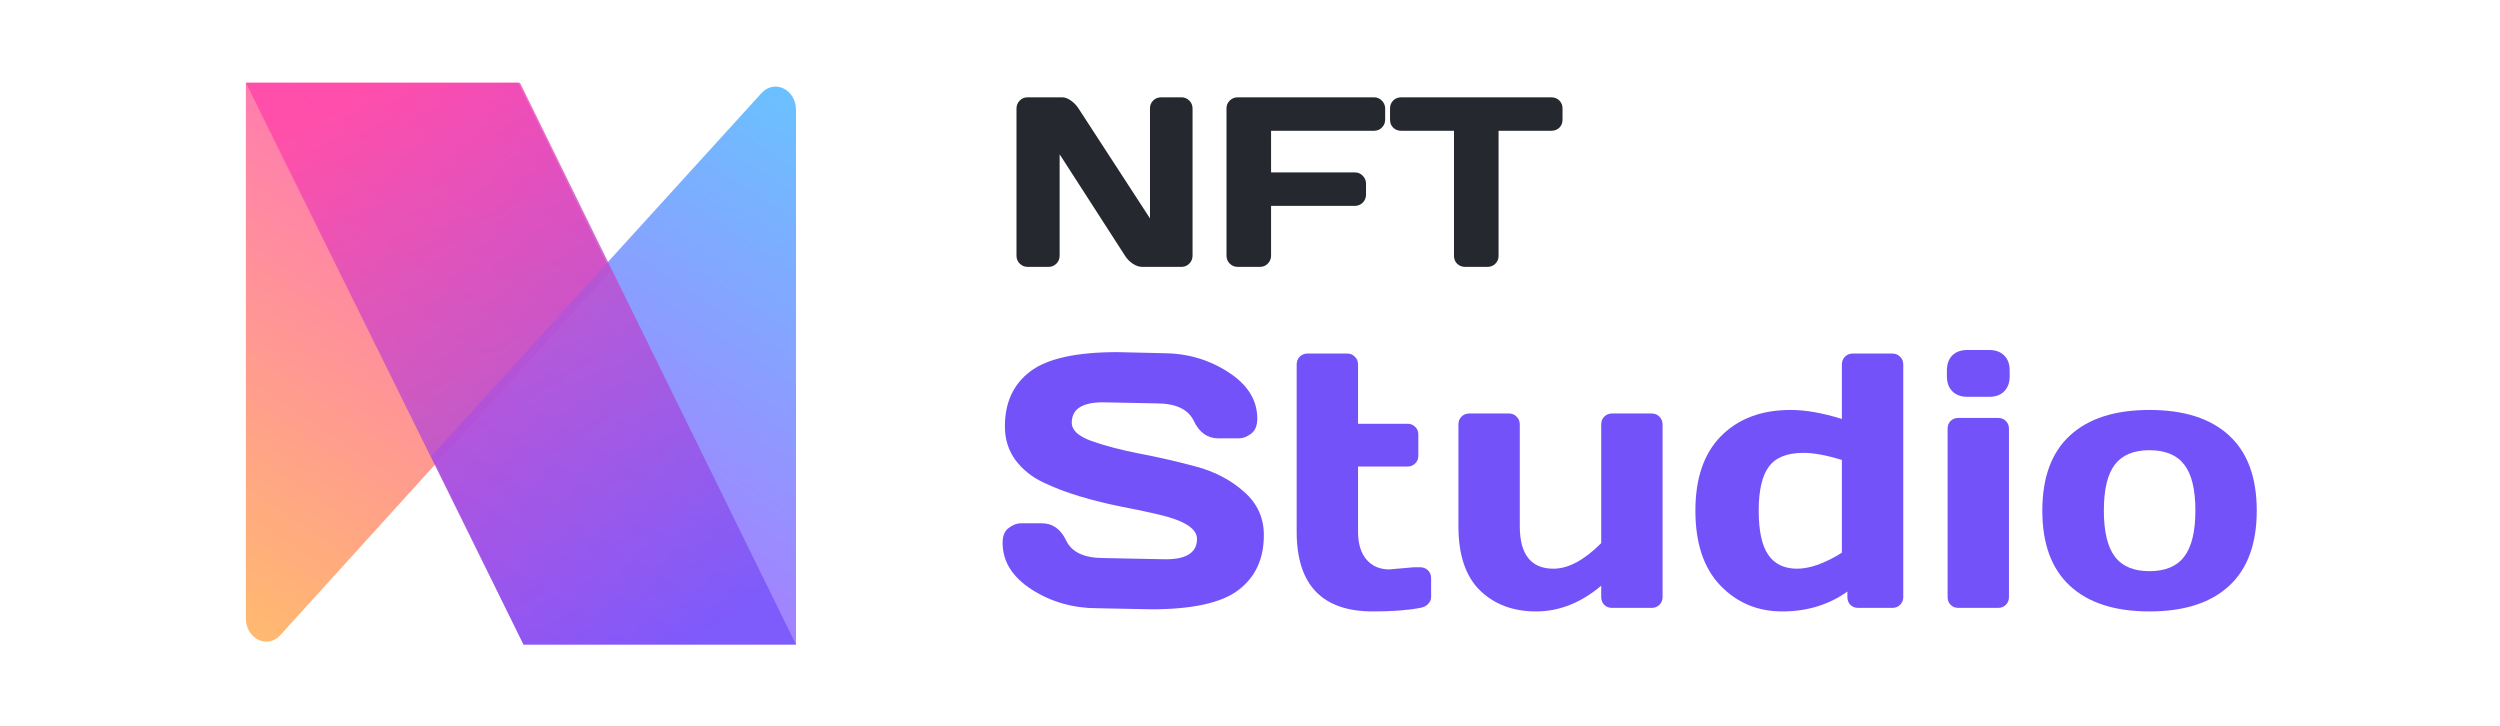 <svg width="117" height="34" viewBox="0 -4 117 42" fill="none" xmlns="http://www.w3.org/2000/svg">
<path opacity="0.8" d="M0.449 31.748C0.449 32.934 1.698 33.539 2.446 32.715L21.532 11.672L16.198 0.784L0.449 0.784L0.449 31.748Z" fill="url(#paint0_linear_2668_10504)"/>
<path opacity="0.8" d="M32.253 2.351C32.253 1.166 31.006 0.561 30.258 1.384L11.168 22.375L16.504 33.263H32.253V2.351Z" fill="url(#paint1_linear_2668_10504)"/>
<path opacity="0.8" d="M32.253 33.263L16.296 0.784L0.449 0.784L16.504 33.263H32.253Z" fill="url(#paint2_linear_2668_10504)"/>
<path d="M45 10.786V2.275C45 2.098 45.062 1.945 45.185 1.817C45.308 1.69 45.458 1.626 45.636 1.626H47.645C47.805 1.626 47.974 1.69 48.151 1.817C48.329 1.945 48.475 2.098 48.589 2.275L52.718 8.626V2.262C52.718 2.084 52.779 1.934 52.902 1.811C53.03 1.688 53.183 1.626 53.36 1.626H54.536C54.714 1.626 54.864 1.688 54.987 1.811C55.115 1.934 55.179 2.089 55.179 2.275V10.786C55.179 10.964 55.115 11.117 54.987 11.244C54.864 11.367 54.714 11.429 54.536 11.429H52.267C52.089 11.429 51.907 11.367 51.72 11.244C51.533 11.117 51.385 10.964 51.275 10.786L47.495 4.921V10.786C47.495 10.964 47.431 11.117 47.304 11.244C47.181 11.367 47.03 11.429 46.852 11.429H45.649C45.472 11.429 45.319 11.367 45.191 11.244C45.064 11.117 45 10.964 45 10.786Z" fill="#25292F"/>
<path d="M57.141 10.773V2.262C57.141 2.084 57.204 1.934 57.332 1.811C57.46 1.688 57.612 1.626 57.79 1.626H65.672C65.85 1.626 66 1.69 66.123 1.817C66.251 1.945 66.314 2.098 66.314 2.275V2.918C66.314 3.096 66.251 3.248 66.123 3.376C66 3.499 65.85 3.561 65.672 3.561H59.718V5.967H64.564C64.742 5.967 64.893 6.031 65.016 6.158C65.143 6.286 65.207 6.436 65.207 6.609V7.259C65.207 7.437 65.143 7.589 65.016 7.717C64.893 7.84 64.742 7.901 64.564 7.901H59.718V10.773C59.718 10.959 59.654 11.117 59.526 11.244C59.403 11.367 59.253 11.429 59.075 11.429H57.79C57.612 11.429 57.46 11.367 57.332 11.244C57.204 11.117 57.141 10.959 57.141 10.773Z" fill="#25292F"/>
<path d="M66.595 2.918V2.275C66.595 2.089 66.656 1.934 66.779 1.811C66.902 1.688 67.057 1.626 67.244 1.626H75.919C76.106 1.626 76.261 1.688 76.384 1.811C76.507 1.934 76.568 2.089 76.568 2.275V2.918C76.568 3.105 76.507 3.26 76.384 3.383C76.261 3.501 76.106 3.561 75.919 3.561H72.87V10.8C72.87 10.977 72.806 11.128 72.679 11.251C72.556 11.37 72.405 11.429 72.228 11.429H70.936C70.758 11.429 70.605 11.37 70.478 11.251C70.355 11.128 70.293 10.977 70.293 10.8V3.561H67.244C67.057 3.561 66.902 3.501 66.779 3.383C66.656 3.26 66.595 3.105 66.595 2.918Z" fill="#25292F"/>
<path d="M44.197 27.38C44.197 26.976 44.316 26.689 44.556 26.518C44.795 26.341 45.027 26.252 45.253 26.252H46.473C47.088 26.252 47.557 26.587 47.878 27.257C48.199 27.927 48.92 28.262 50.041 28.262L53.63 28.333C54.834 28.333 55.435 27.94 55.435 27.154C55.435 26.559 54.7 26.091 53.23 25.749C52.574 25.592 51.85 25.438 51.057 25.288C50.264 25.131 49.474 24.936 48.688 24.703C47.909 24.471 47.191 24.198 46.535 23.883C45.878 23.569 45.345 23.138 44.935 22.591C44.532 22.037 44.33 21.388 44.33 20.643C44.33 19.269 44.819 18.213 45.796 17.474C46.774 16.729 48.456 16.357 50.841 16.357L53.446 16.418C54.847 16.418 56.108 16.78 57.23 17.505C58.357 18.223 58.921 19.122 58.921 20.202C58.921 20.605 58.802 20.896 58.562 21.073C58.323 21.251 58.094 21.34 57.876 21.34H56.655C56.04 21.34 55.572 21.005 55.251 20.335C54.929 19.658 54.208 19.32 53.087 19.32L50.001 19.259C48.797 19.259 48.196 19.652 48.196 20.438C48.196 20.868 48.575 21.221 49.334 21.494C50.1 21.767 51.023 22.01 52.102 22.222C53.19 22.427 54.28 22.677 55.373 22.971C56.467 23.264 57.394 23.75 58.152 24.427C58.918 25.096 59.301 25.934 59.301 26.939C59.301 28.313 58.809 29.372 57.824 30.117C56.847 30.856 55.169 31.225 52.79 31.225L49.683 31.163C48.281 31.163 47.017 30.804 45.889 30.087C44.761 29.362 44.197 28.46 44.197 27.38Z" fill="#7452FA"/>
<path d="M66.55 28.918L67.955 28.795H68.335C68.519 28.795 68.669 28.853 68.786 28.969C68.909 29.085 68.97 29.236 68.97 29.42V30.517C68.97 30.668 68.909 30.804 68.786 30.927C68.669 31.044 68.519 31.116 68.335 31.143C67.637 31.279 66.728 31.348 65.607 31.348C62.667 31.348 61.198 29.81 61.198 26.734V17.075C61.198 16.89 61.256 16.739 61.372 16.623C61.495 16.5 61.645 16.439 61.823 16.439H64.12C64.298 16.439 64.445 16.5 64.561 16.623C64.684 16.739 64.746 16.89 64.746 17.075V20.499H67.606C67.784 20.499 67.931 20.557 68.047 20.674C68.17 20.79 68.232 20.94 68.232 21.125V22.345C68.232 22.529 68.17 22.68 68.047 22.796C67.931 22.912 67.784 22.971 67.606 22.971H64.746V26.734C64.746 27.431 64.91 27.971 65.238 28.354C65.566 28.73 66.003 28.918 66.55 28.918Z" fill="#7452FA"/>
<path d="M70.549 26.416V20.54C70.549 20.356 70.607 20.205 70.724 20.089C70.847 19.966 70.997 19.904 71.175 19.904H73.472C73.649 19.904 73.796 19.966 73.913 20.089C74.036 20.205 74.097 20.356 74.097 20.54V26.416C74.097 28.056 74.747 28.877 76.045 28.877C76.9 28.877 77.819 28.384 78.804 27.4V20.54C78.804 20.356 78.862 20.205 78.978 20.089C79.101 19.966 79.251 19.904 79.429 19.904H81.716C81.9 19.904 82.051 19.966 82.167 20.089C82.29 20.205 82.352 20.356 82.352 20.54V30.517C82.352 30.695 82.29 30.846 82.167 30.968C82.051 31.085 81.9 31.143 81.716 31.143H79.429C79.251 31.143 79.101 31.085 78.978 30.968C78.862 30.846 78.804 30.695 78.804 30.517V29.861C77.628 30.852 76.374 31.348 75.04 31.348C73.714 31.348 72.634 30.945 71.8 30.138C70.966 29.325 70.549 28.084 70.549 26.416Z" fill="#7452FA"/>
<path d="M89.273 31.348C87.844 31.348 86.648 30.846 85.684 29.841C84.727 28.836 84.249 27.397 84.249 25.524C84.249 23.644 84.744 22.205 85.735 21.207C86.733 20.202 88.073 19.7 89.755 19.7C90.623 19.7 91.611 19.874 92.718 20.222V17.075C92.718 16.89 92.776 16.739 92.893 16.623C93.016 16.5 93.166 16.439 93.344 16.439H95.63C95.815 16.439 95.965 16.5 96.082 16.623C96.205 16.739 96.266 16.89 96.266 17.075V30.517C96.266 30.695 96.205 30.846 96.082 30.968C95.965 31.085 95.815 31.143 95.63 31.143H93.662C93.477 31.143 93.327 31.085 93.21 30.968C93.094 30.846 93.036 30.695 93.036 30.517V30.2C91.956 30.965 90.702 31.348 89.273 31.348ZM90.493 22.181C89.55 22.181 88.883 22.448 88.494 22.981C88.104 23.507 87.909 24.355 87.909 25.524C87.909 26.693 88.094 27.544 88.463 28.077C88.832 28.61 89.386 28.877 90.124 28.877C90.869 28.877 91.734 28.569 92.718 27.954V22.591C91.836 22.318 91.095 22.181 90.493 22.181Z" fill="#7452FA"/>
<path d="M98.789 17.762V17.413C98.789 17.05 98.891 16.763 99.096 16.552C99.308 16.34 99.599 16.234 99.968 16.234H101.239C101.602 16.234 101.889 16.34 102.101 16.552C102.312 16.757 102.418 17.044 102.418 17.413V17.762C102.418 18.124 102.312 18.411 102.101 18.623C101.896 18.835 101.608 18.941 101.239 18.941H99.968C99.606 18.941 99.318 18.835 99.106 18.623C98.894 18.411 98.789 18.124 98.789 17.762ZM98.83 30.517V20.786C98.83 20.602 98.888 20.451 99.004 20.335C99.127 20.219 99.277 20.161 99.455 20.161H101.752C101.937 20.161 102.087 20.222 102.203 20.346C102.319 20.462 102.377 20.609 102.377 20.786V30.517C102.377 30.702 102.316 30.852 102.193 30.968C102.077 31.085 101.93 31.143 101.752 31.143H99.455C99.27 31.143 99.12 31.085 99.004 30.968C98.888 30.852 98.83 30.702 98.83 30.517Z" fill="#7452FA"/>
<path d="M105.905 29.871C104.838 28.887 104.305 27.438 104.305 25.524C104.305 23.603 104.838 22.154 105.905 21.176C106.971 20.192 108.502 19.7 110.499 19.7C112.501 19.7 114.036 20.192 115.103 21.176C116.169 22.154 116.702 23.603 116.702 25.524C116.702 27.438 116.169 28.887 115.103 29.871C114.036 30.856 112.501 31.348 110.499 31.348C108.502 31.348 106.971 30.856 105.905 29.871ZM108.499 22.858C108.075 23.411 107.863 24.297 107.863 25.513C107.863 26.73 108.075 27.619 108.499 28.179C108.923 28.74 109.589 29.02 110.499 29.02C111.415 29.02 112.084 28.74 112.508 28.179C112.939 27.619 113.154 26.73 113.154 25.513C113.154 24.297 112.939 23.411 112.508 22.858C112.084 22.304 111.415 22.027 110.499 22.027C109.589 22.027 108.923 22.304 108.499 22.858Z" fill="#7452FA"/>
<defs>
<linearGradient id="paint0_linear_2668_10504" x1="15.986" y1="0.87" x2="-3.953" y2="30.829" gradientUnits="userSpaceOnUse">
<stop stop-color="#FF44B4"/>
<stop offset="1" stop-color="#FFAB48"/>
</linearGradient>
<linearGradient id="paint1_linear_2668_10504" x1="32.281" y1="0.87" x2="12.646" y2="31.116" gradientUnits="userSpaceOnUse">
<stop stop-color="#44B3FF"/>
<stop offset="1" stop-color="#A448FF"/>
</linearGradient>
<linearGradient id="paint2_linear_2668_10504" x1="8.918" y1="0.086" x2="28.533" y2="31.848" gradientUnits="userSpaceOnUse">
<stop stop-color="#FF44A9"/>
<stop offset="1" stop-color="#7452FA"/>
</linearGradient>
</defs>
</svg>
